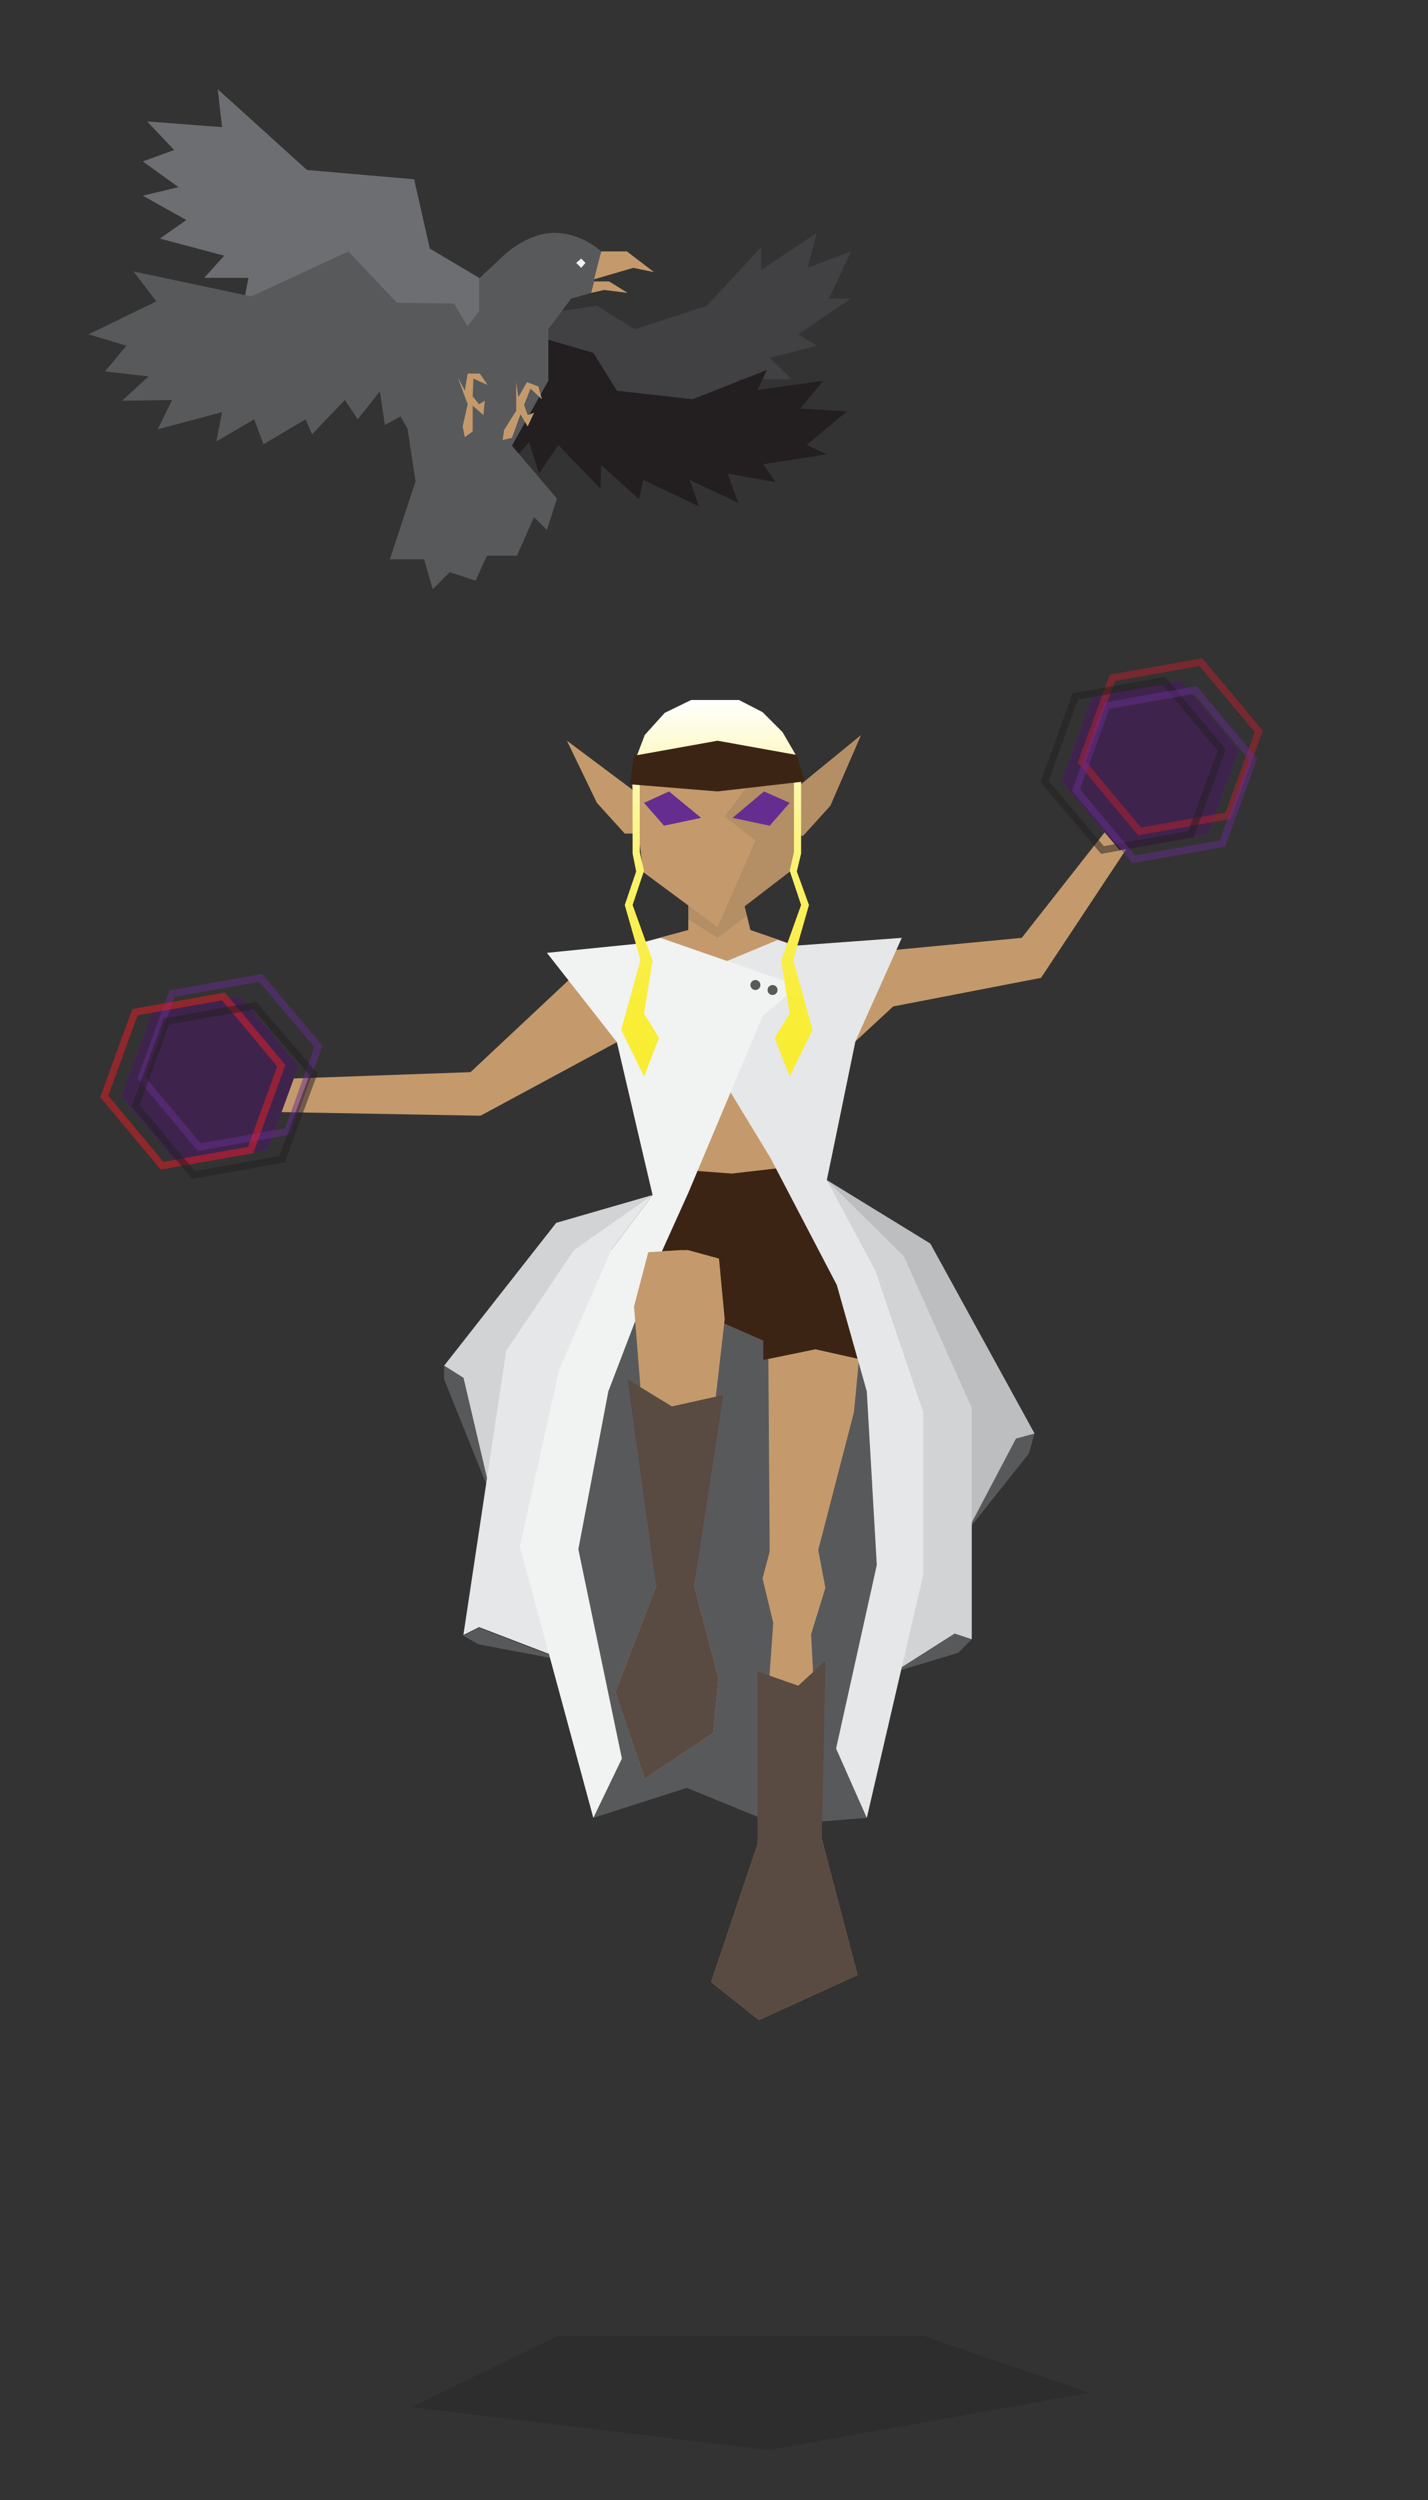 <?xml version="1.0" encoding="utf-8"?>
<!-- Generator: Adobe Illustrator 19.0.0, SVG Export Plug-In . SVG Version: 6.00 Build 0)  -->
<svg version="1.1" xmlns="http://www.w3.org/2000/svg" xmlns:xlink="http://www.w3.org/1999/xlink" x="0px" y="0px"
	 viewBox="0 0 200 350" enable-background="new 0 0 200 350" xml:space="preserve">
<rect x="0" y="0" width="200" height="350" fill="#333333" stroke="none"/>
<g id="Kizze">
	<polygon id="XMLID_2_" fill="#D1D3D4" points="91.4,167.3 81.1,175.6 72,189.8 68.8,209.5 64.9,192.9 62.2,191.2 77.9,171.2 	"/>
	<polygon id="XMLID_3_" fill="#58595B" points="62.2,191.2 64.9,192.9 68.8,209.5 62.2,193.1 	"/>
	<polygon id="XMLID_4_" fill="#58595B" points="144.9,200.7 142.3,201.4 135.5,214.3 144.1,203.5 	"/>
	<polygon id="XMLID_5_" fill="#BCBEC0" points="115.8,165.2 125.9,176.6 135.1,197.7 135.5,214.3 142.3,201.4 144.9,200.7 
		130.3,174.1 	"/>
	<polygon id="Grown_Back" fill="#58595B" points="83.1,254.5 96.2,250.3 108.9,255.5 121.4,254.5 126.8,217.2 125.1,194.7 
		113.6,165.2 93.7,165.2 82.8,191.5 78.2,217.7 	"/>
	<polygon id="XMLID_267_" fill="#C49A6C" points="88.9,110.8 79.4,103.7 83.6,112.4 87.5,116.7 89.5,116.7 90.2,113.4 	"/>
	<polygon id="XMLID_266_" fill="#C49A6C" points="110.7,111 120.6,102.9 116.3,112.8 112.5,117 110.7,117 109.8,113.6 	"/>
	<polygon id="XMLID_225_" opacity="0.1" fill="#231F20" points="110.7,111 120.6,102.9 116.3,112.8 112.5,117 110.7,117 
		109.8,113.6 	"/>
	<polygon id="XMLID_1_" fill="#C49A6C" points="96.4,126.2 96.4,130.2 83.4,133.7 65.9,150.1 35.1,151.2 34.1,155.6 67.3,156.2 
		86.4,145.9 91.4,167.3 85.6,175 84.3,182.8 97.1,183.4 107.6,188 107.8,217.2 106.8,221 108.3,227.2 106.1,258.2 99.6,277.5 
		106.3,282.8 120.1,276.5 115.1,257.5 113.6,228.8 115.6,222.3 114.6,217 119.6,197.7 121.4,178.9 115.8,165.2 119.8,145.8 
		125.1,140.9 145.8,136.9 161.9,112.6 157.8,112.6 143.1,131.3 115.8,133.9 105.1,130.2 103.8,124.9 	"/>
	<path id="XMLID_7_" fill="#E6E7E8" d="M91.4,167.3c0,0-11,7.7-11,7.7c0,0-9.5,14.1-9.5,14.1l-6,39.8l2.2-1.1l12,4.6l-4.8-15.8
		l4.9-24.6l7-16.6L91.4,167.3z"/>
	<polygon id="XMLID_8_" fill="#58595B" points="64.9,229 67.1,227.9 79.1,232.5 67,230.2 	"/>
	<polygon id="XMLID_9_" fill="#58595B" points="125.2,234.1 133.7,228.7 136.1,229.5 134.2,231.4 	"/>
	<polygon id="XMLID_10_" fill="#D1D3D4" points="115.8,165.2 121.4,178 128.3,197.7 128.6,220.2 125.2,234.1 133.7,228.7 
		136.1,229.5 136.1,197.1 126.6,175.9 	"/>
	<polygon id="XMLID_11_" fill="#594A42" points="106.1,234 111.8,236 115.6,232.5 115.1,257.5 120.1,276.5 106.3,282.8 99.6,277.5 
		106.1,258.2 	"/>
	<polygon id="XMLID_12_" fill="#3C2415" points="88.1,132.5 88.1,150.9 86.4,145.9 88.7,155.7 102.2,151.2 117.9,154.9 119.8,145.8 
		117.9,150.8 114.2,133.4 110.1,132 101.8,148.1 92.5,131.3 	"/>
	<polygon id="XMLID_13_" fill="#3C2415" points="90.5,163.4 102.5,164.3 116.3,162.7 115.8,165.2 121.4,178.9 120.9,190.4 
		114.2,188.9 106.9,190.4 106.9,187.7 97.1,183.4 95.6,175 90.8,175.3 85.6,175 91.4,167.3 	"/>
	<polygon id="XMLID_15_" fill="#E6E7E8" points="117.1,244.8 121.4,254.5 129.3,220.5 129.3,197.7 122.6,177.9 115.8,165.2 
		119.8,145.8 126.3,131.3 111.3,132.4 108.9,131.6 90.6,139.2 96.1,142.7 107.9,162.1 117.2,179.9 121.4,194.8 122.8,219.1 	"/>
	<polygon id="XMLID_16_" fill="#F1F2F2" points="89.5,132.1 76.6,133.4 86.4,145.9 91.4,167.3 85.6,175 78.3,191.8 72.8,216.5 
		83.1,254.5 87.1,246.2 81,216.9 85.2,194.8 92.7,175.2 96.4,167 106.8,142.3 111.8,138 92.5,131.3 	"/>
	<polygon id="XMLID_269_" fill="#C49A6C" points="96.3,175 100.7,176.2 101.5,184.7 97.2,222 100.6,234.9 99.9,242.6 90.3,249 
		86.2,236.9 91.9,222.1 88.8,182.9 90.8,175.3 	"/>
	<polygon id="XMLID_268_" fill="#594A42" points="94.1,196.9 101.3,195.3 97.2,222 100.6,234.9 99.9,242.6 90.3,249 86.2,236.9 
		91.9,222.1 87.9,193.1 	"/>
	<polygon id="XMLID_14_" opacity="0.1" fill="#231F20" points="104.6,128.2 100.5,131.3 96.4,128.7 96.4,126.7 104.3,127 	"/>
	<path id="XMLID_17_" fill="#C49A6C" d="M100,98c10,0,11.8,11.4,11.8,11.4l-0.5,12.1l-10.8,8.3l-10.4-7.7l-1.6-12.5
		C88.6,109.6,90,98,100,98z"/>
	<path id="XMLID_18_" opacity="0.1" fill="#231F20" d="M100,98c10,0,11.8,11.4,11.8,11.4l-0.5,12.1l-10.8,8.3l5.3-12.1l-4.3-3.4
		l4.2-5.6L100,98z"/>
	<polygon id="XMLID_19_" opacity="0.3" fill="#231F20" points="129.3,327 78.2,327 57.6,337 107.6,343 152.6,335 	"/>
	<circle id="XMLID_20_" fill="#58595B" cx="105.8" cy="137.9" r="0.7"/>
	<circle id="XMLID_21_" fill="#58595B" cx="108.2" cy="138.6" r="0.7"/>
	<polygon id="XMLID_270_" fill="#662D91" points="102.6,114.5 107,110.8 110.6,112.4 107.8,115.6 	"/>
	<polygon id="XMLID_273_" fill="#662D91" points="98.2,114.5 93.7,110.8 90.2,112.4 93,115.6 	"/>
	<linearGradient id="XMLID_23_" gradientUnits="userSpaceOnUse" x1="100.394" y1="98" x2="100.394" y2="150.667">
		<stop  offset="0" style="stop-color:#FFFFFF"/>
		<stop  offset="2.924198e-02" style="stop-color:#FFFEF3"/>
		<stop  offset="0.164" style="stop-color:#FDF9C0"/>
		<stop  offset="0.301" style="stop-color:#FCF695"/>
		<stop  offset="0.439" style="stop-color:#FBF371"/>
		<stop  offset="0.578" style="stop-color:#FAF055"/>
		<stop  offset="0.717" style="stop-color:#F9EE42"/>
		<stop  offset="0.857" style="stop-color:#F9ED36"/>
		<stop  offset="1" style="stop-color:#F9ED32"/>
	</linearGradient>
	<polygon id="XMLID_227_" fill="url(#XMLID_23_)" points="111.1,134.4 113.3,126.7 111.6,122 112.2,119.5 112.2,108.5 111.4,105.6 
		109.6,102.5 106.8,99.7 103.5,98 96.8,98 93.1,99.8 90.3,102.9 89.2,105.8 88.6,108.5 88.6,119.5 89.1,122 87.5,126.7 89.7,134.4 
		87,144.2 90.2,150.7 92.3,145.3 90.2,141.9 91.4,134.5 88.6,126.7 90.2,121.9 89.6,119.3 89.6,108.5 111.2,108.5 111.2,119.3 
		110.6,121.9 112.2,126.7 109.4,134.5 110.6,141.9 108.5,145.3 110.6,150.7 113.8,144.2 	"/>
	<polygon id="XMLID_6_" fill="#3C2415" points="88.2,109.8 100.5,110.8 112.7,109.4 111.6,105.7 100.5,103.7 88.8,105.8 	"/>
	<polygon id="XMLID_311_" fill="#414042" points="76.9,43.8 83.6,42.8 88.9,46.1 99,42.8 106.6,34.6 106.6,37.8 114.4,32.6 
		113.1,37.5 119.2,35.2 116.1,41.8 119.2,41.8 111.8,46.8 114.4,48.4 107.8,50.1 110.9,53.1 103.4,53.1 106.1,55.9 97.5,55.9 
		98.1,58.6 91.2,56.5 92.5,59.5 84.6,56.5 83.9,61.2 80.8,57.9 79.4,62.4 76,57.9 73.2,61 72.4,53.8 	"/>
	<polygon id="XMLID_378_" fill="#231F20" points="76.6,47.5 83.1,49.4 86.4,54.7 97,55.9 107.4,51.8 106.1,54.6 115.3,53.3 
		112.1,57.2 118.6,57.6 113,62.3 115.8,63.6 106.9,65 108.6,67.5 101.9,66.3 103.4,70.4 96.6,67.2 97.9,70.9 90.1,67.2 89.5,69.9 
		84.2,65.1 84.1,68.4 78.2,62.3 75.5,66.3 74.1,61.9 71,65.4 69.8,59.9 66,61.6 68.3,54.7 	"/>
	<path id="XMLID_373_" fill="#58595B" d="M77.6,32.6c3.9,0,6.6,2.6,6.6,2.6L82.8,41L80,41.8l-3.2,4.3v7.2l-5.1,9.1l6.3,7.4l-1.4,4.4
		l-1.8-1.8l-2.4,5.4h-4.2l-1.6,3.5L63,80.1l-2.4,2.4l-1.2-4.2h-4.8l3.6-10.9l-1.1-7.2V48.4l13.4-12.6C70.5,35.8,73.8,32.6,77.6,32.6
		z"/>
	<polygon id="XMLID_371_" fill="#6D6E71" points="67.1,38.9 60.2,34.8 58,25.1 43,23.8 30.5,12.5 31.1,17.8 20.6,17 24.4,21 
		20,22.6 25,26.2 20,27.4 26.1,30.8 22.4,33.4 31.4,35.8 28.6,38.9 34.8,38.9 34.1,42.5 41,42.5 40.8,44.8 47.1,42.9 47.4,46.1 
		52,44.2 50.2,48.8 52.8,48.8 52.8,54.6 55.8,52.2 63.6,48 67.1,43.6 	"/>
	<polygon id="XMLID_377_" fill="#58595B" points="63.6,42.5 55.6,42.4 48.8,35.2 35.2,41.5 18.7,38 21.9,42.2 12.4,46.8 17.7,48.4 
		14.7,52 20.8,52.7 17.1,56.1 24.1,56 22.1,60.1 31.1,57.7 30.3,61.8 35.6,58.7 36.9,62.2 42.8,58.7 43.7,60.8 48.3,56 50.1,58.7 
		53.2,54.8 53.9,59.5 56.1,58.3 59,63.4 60.5,59.8 65.2,52.2 66,46.6 	"/>
	<polygon id="XMLID_372_" fill="#F1F2F2" points="81.4,36.2 80.7,36.8 81.4,37.5 82,36.8 	"/>
	<polygon id="XMLID_375_" fill="#C49A6C" points="84.2,35.2 87.8,35.2 91.6,38.1 88.7,37.5 83.2,39.1 	"/>
	<polygon id="XMLID_376_" fill="#C49A6C" points="82.8,41 84.6,40.6 87.9,41 85.3,39.4 83.2,39.4 	"/>
	<polygon id="XMLID_379_" fill="#C49A6C" points="65.5,56.6 64.1,52.8 65.1,54.7 65.5,52.3 67.2,52.3 68.3,53.9 66.3,53 66.2,55.5 
		67.1,56.6 67.9,56.1 67.7,58.1 66.2,56.8 66.2,60.4 65.1,61.2 64.8,59.7 	"/>
	<polygon id="XMLID_380_" fill="#C49A6C" points="72.3,57.5 72.3,53.5 72.6,55.6 73.8,53.5 75.4,54.1 75.9,55.9 74.3,54.4 
		73.4,56.7 73.9,58.1 74.8,57.8 73.9,59.7 72.9,58 71.7,61.3 70.4,61.6 70.6,60.2 	"/>
	<polygon id="XMLID_374_" fill="#662D91" points="156.8,119 148.7,109.4 153,97.5 165.4,95.3 173.5,105 169.2,116.8 	"/>
	<polygon id="XMLID_382_" opacity="0.6" fill="#231F20" points="156.8,119 148.7,109.4 153,97.5 165.4,95.3 173.5,105 169.2,116.8 	
		"/>
	<polygon id="XMLID_383_" opacity="0.5" fill="none" stroke="#BE1E2D" stroke-miterlimit="10" points="159.6,116.4 151.5,106.7 
		155.8,94.9 168.2,92.7 176.3,102.4 172,114.2 	"/>
	<polygon id="XMLID_384_" opacity="0.5" fill="none" stroke="#231F20" stroke-miterlimit="10" points="154.4,119 146.3,109.4 
		150.6,97.5 163,95.3 171.1,105 166.8,116.8 	"/>
	<polygon id="XMLID_385_" opacity="0.5" fill="none" stroke="#662D91" stroke-miterlimit="10" points="158.8,120.3 150.7,110.6 
		155,98.8 167.4,96.6 175.5,106.3 171.2,118.1 	"/>
	<polygon id="XMLID_389_" fill="#662D91" points="25.1,163.2 17,153.5 21.3,141.7 33.7,139.5 41.8,149.2 37.5,161 	"/>
	<polygon id="XMLID_388_" opacity="0.6" fill="#231F20" points="25.1,163.2 17,153.5 21.3,141.7 33.7,139.5 41.8,149.2 37.5,161 	
		"/>
	<polygon id="XMLID_387_" opacity="0.5" fill="none" stroke="#662D91" stroke-miterlimit="10" points="27.9,160.6 19.8,150.9 
		24.1,139.1 36.5,136.9 44.6,146.5 40.3,158.4 	"/>
	<polygon id="XMLID_386_" opacity="0.5" fill="none" stroke="#ED1C24" stroke-miterlimit="10" points="22.7,163.2 14.6,153.5 
		18.9,141.7 31.3,139.5 39.4,149.2 35.1,161 	"/>
	<polygon id="XMLID_381_" opacity="0.5" fill="none" stroke="#231F20" stroke-miterlimit="10" points="27.1,164.5 19,154.8 
		23.3,143 35.7,140.8 43.9,150.4 39.5,162.3 	"/>
</g>
<g id="Squallo">
</g>
<g id="Squallo_Headshot">
</g>
<g id="Crunch">
</g>
<g id="Crunch_Headshot">
</g>
<g id="Monk">
</g>
<g id="DM">
</g>
</svg>
